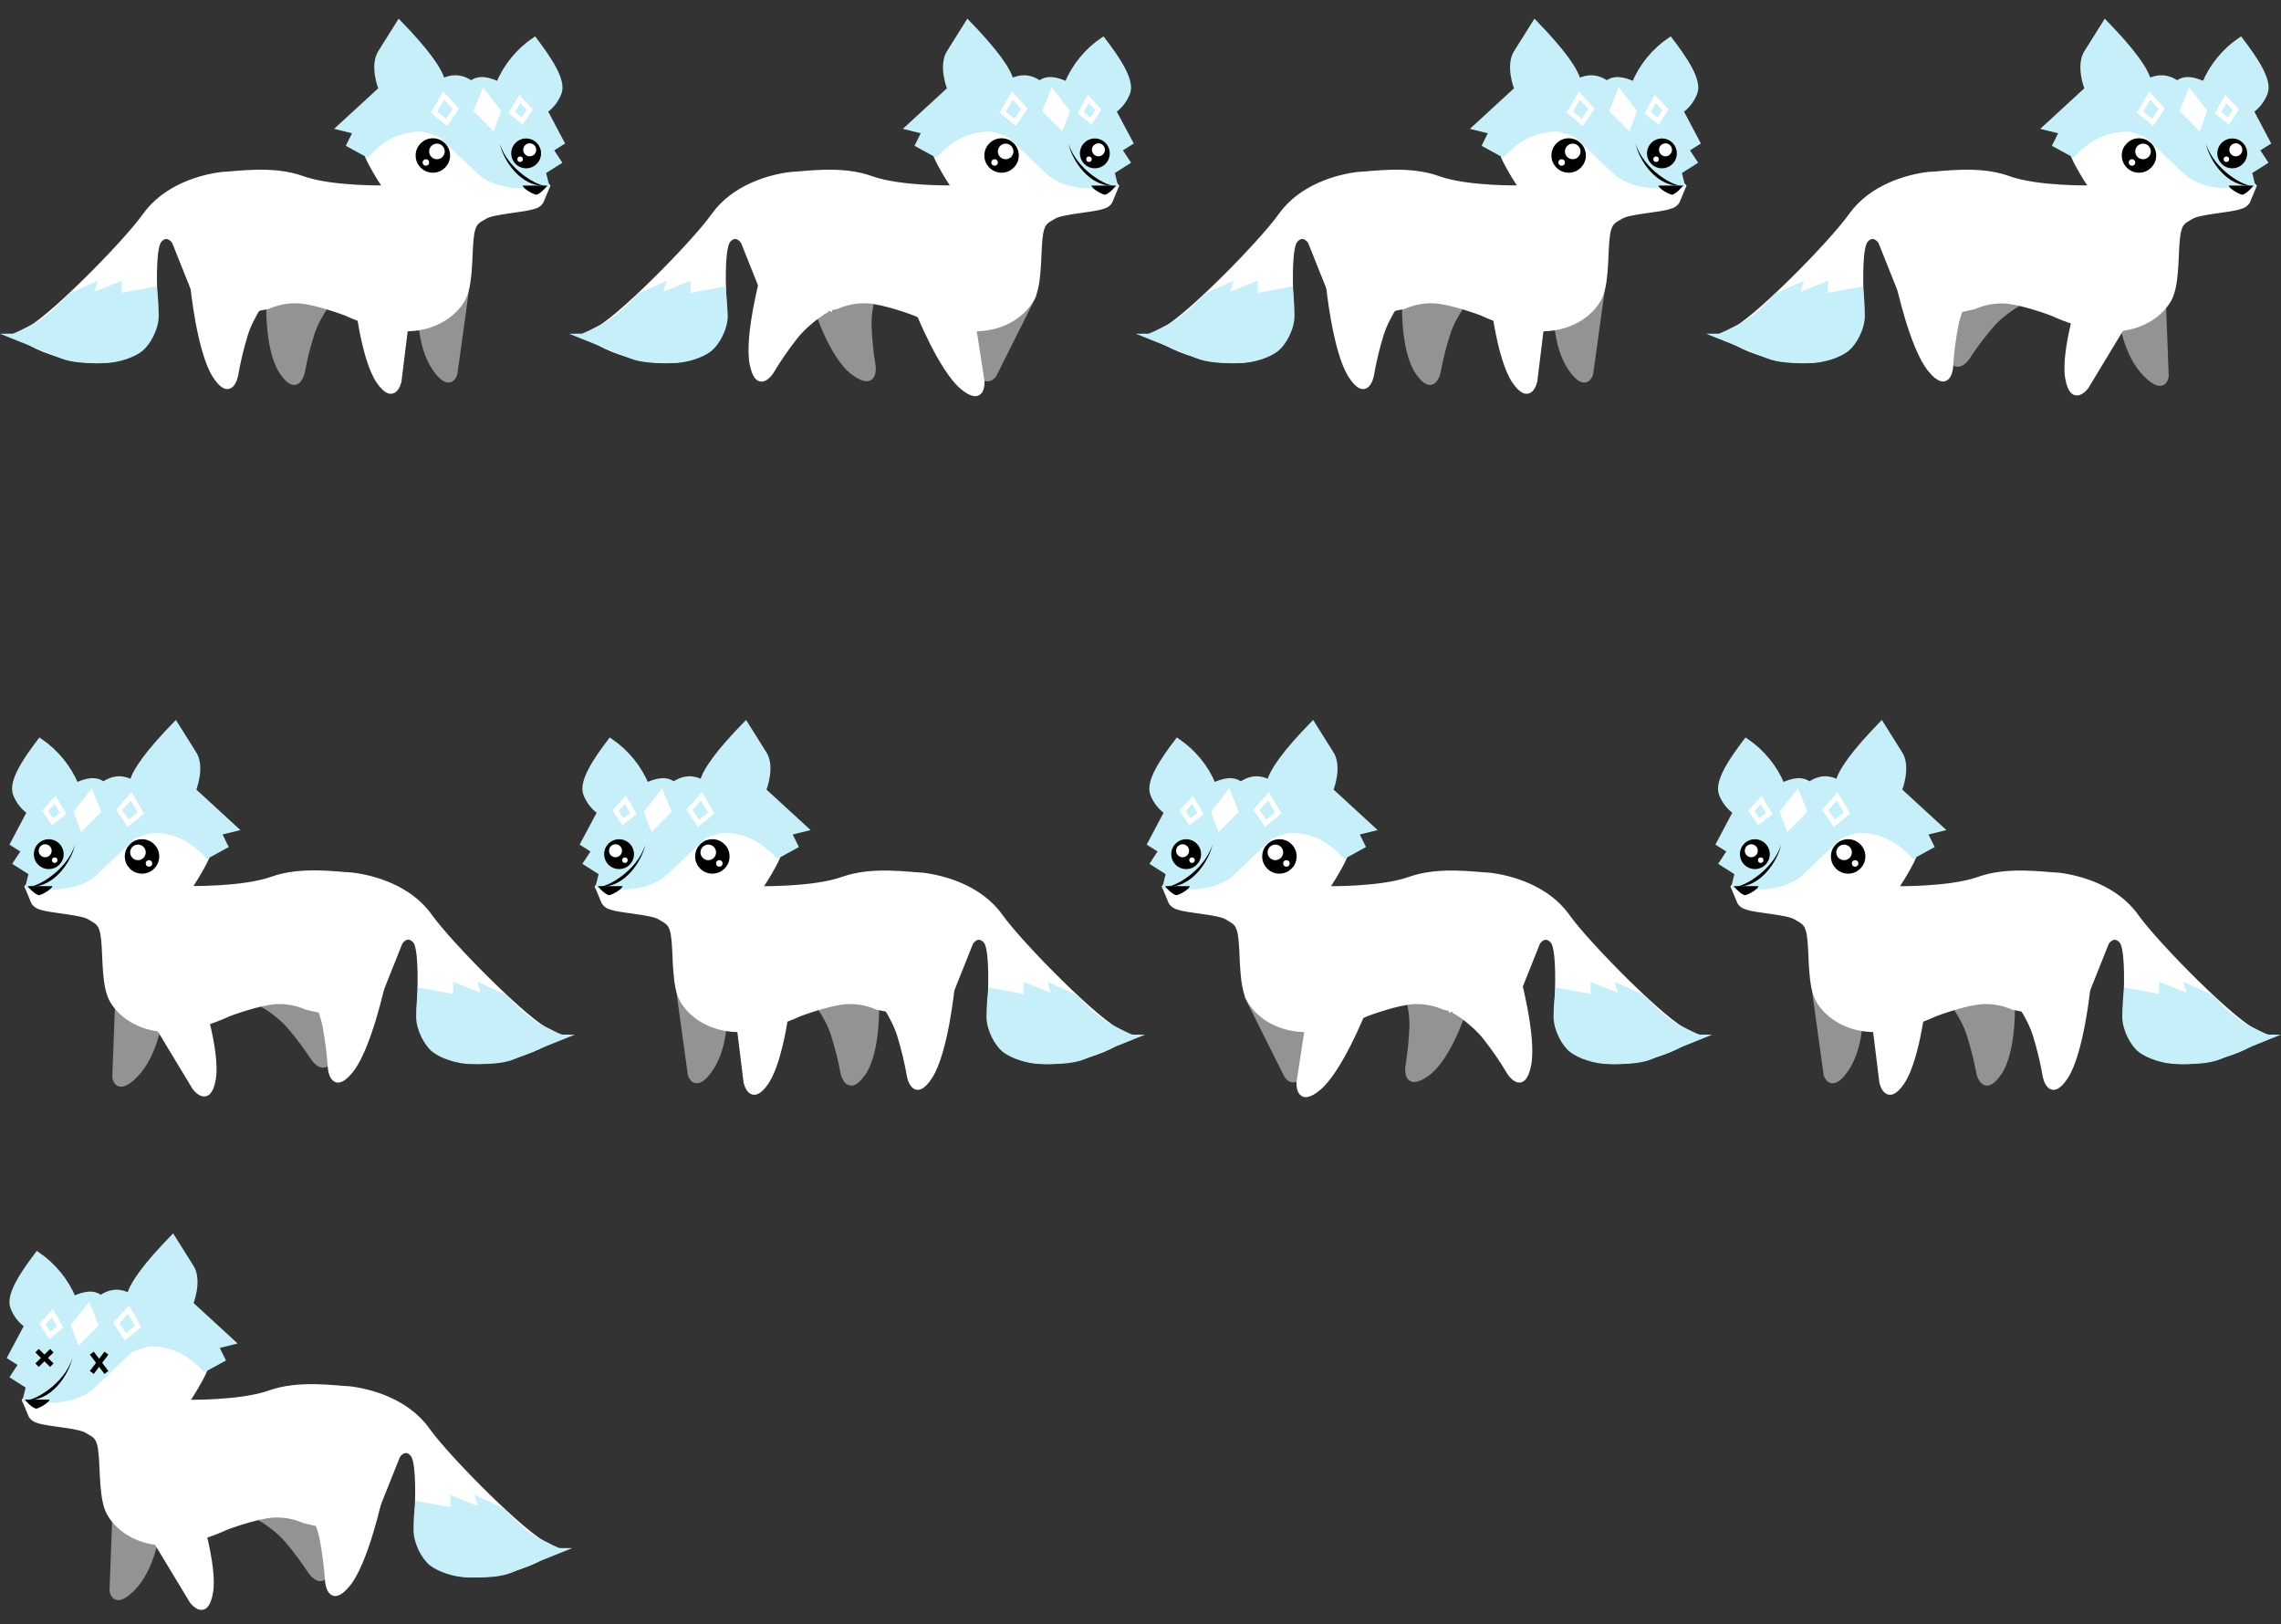 <?xml version="1.0" encoding="utf-8"?>
<!-- Generator: Adobe Illustrator 22.1.0, SVG Export Plug-In . SVG Version: 6.00 Build 0)  -->
<svg version="1.1" id="Layer_1" xmlns="http://www.w3.org/2000/svg" xmlns:xlink="http://www.w3.org/1999/xlink" x="0px" y="0px"
	 viewBox="0 0 1403.8 999.6" style="enable-background:new 0 0 1403.8 999.6;" xml:space="preserve">
<rect x="0" y="0" width="1403.8" height="999.6" fill="#333333" stroke="none"/>
<style type="text/css">
	.st0{fill:#939393;stroke:#939393;stroke-width:3;stroke-miterlimit:10;}
	.st1{fill:#FFFFFF;stroke:#FFFFFF;stroke-width:3;stroke-miterlimit:10;}
	.st2{fill:#C7EFF9;stroke:#C7EFF9;stroke-width:3;stroke-miterlimit:10;}
	.st3{stroke:#000000;stroke-width:3;stroke-miterlimit:10;}
	.st4{fill:#FFFFFF;}
	.st5{fill:none;stroke:#FFFFFF;stroke-width:3;stroke-miterlimit:10;}
	.st6{fill:none;stroke:#000000;stroke-width:3;stroke-miterlimit:10;}
</style>
<title>virknupls</title>
<g id="Layer_1_copy_4">
	<g id="Layer_1-2">
		<g id="Layer_3">
			<g id="Layer_10">
				<path class="st0" d="M165.4,183.6c0,0-1.5,31.3,8.1,45.5s12.6,0,12.6,0c1.5-8.2,3.5-16.3,6.1-24.2c3.5-10.8,13.9-25.3,13.9-21"
					/>
				<path class="st0" d="M258.8,191.2c0,0-1,21.2,8.6,35.4s12.6,3.5,12.6,3.5l7.6-55"/>
			</g>
			<g id="Layer_5">
				<path class="st1" d="M226,95.2c-1,0.6,10.9,21.1,11.9,20.4c0,0-33.6,0.8-51.8-5.8s-40.4-2.8-49.2-2.5
					c-12.9,1.5-35.1,7.6-47.7,25.3S28,199.3,15.4,203.8s36.4,24.8,57.1,16.2s21.4-16.9,23.2-29.3c0,0-0.3-3.5-0.4-8.6
					c-0.4-11.4-0.6-30.5,2.9-34.3c5-5.5,9.1,1,9.1,1l13.1,32.8l2.3,15.5l42.2-8.4c5.9-2.6,12.3-3.8,18.7-3.5
					c10.6,0.5,29.3,7.6,29.3,7.6s20.7,10.1,38.4,9.6s29.3-10.1,33.8-18.7s3.8-25.3,4.8-36.1c1-11.1,3.8-11.4,8.8-14.4
					s24.3-4,29.8-6.1c1.9-0.4,3.5-1.4,4.5-3l4-9.6c-35.4-35.3-96-39.9-96-39.9L226,95.2z"/>
			</g>
			<path class="st2" d="M272.4,49.8c-1.8-7.1-10-18.6-26.8-35.9l-11.1,17.7c-6,8.5,0,23.2,0,23.2l-25.8,23.7l10.1,2.5l-4,8.1
				l11.1,6.1c8.7-9.4,19.3-15.8,34.3-15.7c0,0,10.1,2.5,12.1,4.6s13.6,13.1,22.7,21.7s24.7,8.6,24.7,8.6l16.7-0.5l-2-8.1l9.6-6.1
				l-5-7.6l6.8-4.3l-10.3-19.5c3.9-2.8,6.9-6.6,8.6-11.1c3-7.6-6.2-21-15.1-32.8c-9.9,6.7-17.7,16.2-22.3,27.3
				c-6.3-2.9-12.1-4.2-16.7-0.5C283.5,46.6,277.4,47.3,272.4,49.8z"/>
			<g id="Layer_7">
				<circle class="st3" cx="266.4" cy="95.7" r="9.1"/>
				<circle class="st4" cx="268.9" cy="93.2" r="4.8"/>
				<circle class="st4" cx="262.1" cy="100" r="2"/>
				<circle class="st3" cx="323.8" cy="94.4" r="7.7"/>
				<circle class="st4" cx="326" cy="92.2" r="4"/>
				<circle class="st4" cx="320.1" cy="98" r="1.7"/>
				<path d="M321.7,114.2c0,1.9,7.4,6,8.6,5.6c3.1-1.1,6.6-5.6,6.6-5.6H321.7z"/>
				<polygon class="st1" points="297.7,56.8 293.1,68 303.2,78.1 306.8,68.5 				"/>
				<polygon class="st5" points="280.5,67 273,58.8 267.1,69 274.9,75.3 				"/>
				<polygon class="st5" points="326,67.6 319.9,60.9 315,69.3 321.4,74.5 				"/>
				<path d="M336.4,114.2c-4.3,1.2-23.7-9.3-28.8-25.8C309.5,98,320.3,115.7,336.4,114.2z"/>
			</g>
		</g>
		<g id="Layer_12">
			<path class="st2" d="M95.2,178l-21.7,4v-7l-17.7,7.1l2-6.6l-14.7,6.6c0,0-10.6,12.6-22.2,18.7s-13.1,6.1-13.1,6.1
				s22.7,9.1,29.8,12.1s16.7,3,25.8,3s18.7-3.5,23.2-7.1s9.6-12.6,9.6-20.7C96.1,188.8,95.8,183.4,95.2,178z"/>
		</g>
		<g id="Layer_9">
			<path class="st1" d="M219.4,182.1c0,0,4,38.4,13.6,52.5s12.6,0,12.6,0l6.1-49.5"/>
			<path class="st1" d="M118.6,175.8c0,0,4,40.5,13.7,55.5c9.7,15,12.7,0,12.7,0c1.5-8.6,3.5-17.2,6.1-25.5
				c3.5-11.4,13.9-26.7,13.9-22.2"/>
		</g>
	</g>
</g>
<g id="Layer_1_copy_2">
	<g id="Layer_1-2-2">
		<g id="Layer_3-2">
			<g id="Layer_10-2">
				<path class="st0" d="M502.5,189.6c0,0,9.2,30,23,40c13.8,10,11.9-4.3,11.9-4.3c-1.4-8.2-2.2-16.5-2.5-24.9
					c-0.4-11.4,4.5-28.5,5.9-24.4"/>
				<path class="st0" d="M604.3,187.2c0,0-7.8,19.8-3.3,36.2s10.8,7.4,10.8,7.4l24.9-49.7"/>
			</g>
			<g id="Layer_5-2">
				<path class="st1" d="M576,95.2c-1,0.6,10.9,21.1,11.9,20.4c0,0-33.6,0.8-51.8-5.8s-40.4-2.8-49.2-2.5
					c-12.9,1.5-35.1,7.6-47.7,25.3s-61.1,66.7-73.7,71.2s36.4,24.8,57.1,16.2s21.4-16.9,23.2-29.3c0,0-0.3-3.5-0.4-8.6
					c-0.4-11.4-0.6-30.5,2.9-34.3c5-5.5,9.1,1,9.1,1l13.1,32.8l2.3,15.5l42.2-8.4c5.9-2.6,12.3-3.8,18.7-3.5
					c10.6,0.5,29.3,7.6,29.3,7.6s20.7,10.1,38.4,9.6s29.3-10.1,33.8-18.7s3.8-25.3,4.8-36.1c1-11.1,3.8-11.4,8.8-14.4
					s24.3-4,29.8-6.1c1.9-0.4,3.5-1.4,4.5-3l4-9.6c-35.4-35.3-96-39.9-96-39.9L576,95.2z"/>
			</g>
			<path class="st2" d="M622.4,49.8c-1.8-7.1-10-18.6-26.8-35.9l-11.1,17.7c-6,8.5,0,23.2,0,23.2l-25.8,23.7l10.1,2.5l-4,8.1
				l11.1,6.1c8.7-9.4,19.3-15.8,34.3-15.7c0,0,10.1,2.5,12.1,4.6s13.6,13.1,22.7,21.7s24.7,8.6,24.7,8.6l16.7-0.5l-2-8.1l9.6-6.1
				l-5-7.6l6.8-4.3l-10.4-19.5c3.9-2.8,6.9-6.6,8.6-11.1c3-7.6-6.2-21-15.2-32.8c-9.9,6.7-17.7,16.2-22.3,27.3
				c-6.3-2.9-12.1-4.2-16.7-0.5C633.5,46.6,627.4,47.3,622.4,49.8z"/>
			<g id="Layer_7-2">
				<circle class="st3" cx="616.4" cy="95.7" r="9.1"/>
				<circle class="st4" cx="618.9" cy="93.2" r="4.8"/>
				<circle class="st4" cx="612.1" cy="100" r="2"/>
				<circle class="st3" cx="673.8" cy="94.4" r="7.7"/>
				<circle class="st4" cx="676" cy="92.2" r="4"/>
				<circle class="st4" cx="670.2" cy="98" r="1.7"/>
				<path d="M671.7,114.2c0,1.9,7.4,6,8.6,5.6c3.1-1.1,6.6-5.6,6.6-5.6H671.7z"/>
				<polygon class="st1" points="647.7,56.8 643.1,68 653.2,78.1 656.8,68.5 				"/>
				<polygon class="st5" points="630.5,67 623,58.8 617.1,69 624.8,75.3 				"/>
				<polygon class="st5" points="676,67.6 669.8,60.9 665,69.3 671.4,74.5 				"/>
				<path d="M686.4,114.2c-4.3,1.2-23.7-9.3-28.8-25.8C659.5,98,670.3,115.7,686.4,114.2z"/>
			</g>
		</g>
		<g id="Layer_12-2">
			<path class="st2" d="M445.2,178l-21.7,4v-7l-17.6,7.1l2-6.6l-14.6,6.6c0,0-10.6,12.6-22.2,18.7s-13.1,6.1-13.1,6.1
				s22.7,9.1,29.8,12.1s16.7,3,25.8,3s18.7-3.5,23.2-7.1s9.6-12.6,9.6-20.7C446.1,188.8,445.8,183.4,445.2,178z"/>
		</g>
		<g id="Layer_9-2">
			<path class="st1" d="M564.8,191.4c0,0,14.3,35.8,27.4,46.8s12.2-3.4,12.2-3.4l-7.6-49.3"/>
			<path class="st1" d="M470.1,167.5c0,0-10.8,39.2-7.2,56.7s11.8,4.6,11.8,4.6c4.5-7.5,9.5-14.8,14.9-21.6
				c7.4-9.4,22.6-19.9,21-15.7"/>
		</g>
	</g>
</g>
<g id="Layer_1_copy_3">
	<g id="Layer_1-3">
		<g id="Layer_3-3">
			<g id="Layer_10-3">
				<path class="st0" d="M864.4,183.6c0,0-1.5,31.3,8.1,45.5s12.6,0,12.6,0c1.5-8.2,3.5-16.3,6.1-24.2c3.5-10.8,13.9-25.3,13.9-21"
					/>
				<path class="st0" d="M957.8,191.2c0,0-1,21.2,8.6,35.4s12.6,3.5,12.6,3.5l7.6-55"/>
			</g>
			<g id="Layer_5-3">
				<path class="st1" d="M925,95.2c-1,0.6,10.9,21.1,11.9,20.4c0,0-33.6,0.8-51.8-5.8s-40.4-2.8-49.2-2.5
					c-12.9,1.5-35.1,7.6-47.7,25.3s-61.1,66.7-73.7,71.2s36.4,24.8,57.1,16.2s21.4-16.9,23.2-29.3c0,0-0.3-3.5-0.4-8.6
					c-0.4-11.4-0.6-30.5,2.9-34.3c5-5.5,9.1,1,9.1,1l13.1,32.8l2.3,15.5l42.2-8.4c5.9-2.6,12.3-3.8,18.7-3.5
					c10.6,0.5,29.3,7.6,29.3,7.6s20.7,10.1,38.4,9.6s29.3-10.1,33.8-18.7s3.8-25.3,4.8-36.1c1-11.1,3.8-11.4,8.8-14.4
					s24.3-4,29.8-6.1c1.9-0.4,3.5-1.4,4.6-3l4-9.6c-35.4-35.3-96-39.9-96-39.9L925,95.2z"/>
			</g>
			<path class="st2" d="M971.4,49.8c-1.8-7.1-10-18.6-26.8-35.9l-11.1,17.7c-6,8.5,0,23.2,0,23.2l-25.8,23.7l10.1,2.5l-4,8.1
				l11.1,6.1c8.7-9.4,19.3-15.8,34.3-15.7c0,0,10.1,2.5,12.1,4.6s13.6,13.1,22.7,21.7s24.7,8.6,24.7,8.6l16.7-0.5l-2-8.1l9.6-6.1
				l-5-7.6l6.8-4.3l-10.3-19.5c3.9-2.8,6.9-6.6,8.6-11.1c3-7.6-6.2-21-15.2-32.8c-9.9,6.7-17.7,16.2-22.3,27.3
				c-6.3-2.9-12.1-4.2-16.7-0.5C982.5,46.6,976.4,47.3,971.4,49.8z"/>
			<g id="Layer_7-3">
				<circle class="st3" cx="965.4" cy="95.7" r="9.1"/>
				<circle class="st4" cx="967.9" cy="93.2" r="4.8"/>
				<circle class="st4" cx="961.1" cy="100" r="2"/>
				<circle class="st3" cx="1022.8" cy="94.4" r="7.7"/>
				<path class="st4" d="M1025,88.2c2.2,0,4,1.8,4,4s-1.8,4-4,4c-2.2,0-4-1.8-4-4S1022.8,88.2,1025,88.2z"/>
				<circle class="st4" cx="1019.2" cy="98" r="1.7"/>
				<path d="M1020.7,114.2c0,1.9,7.4,6,8.6,5.6c3.1-1.1,6.6-5.6,6.6-5.6H1020.7z"/>
				<polygon class="st1" points="996.7,56.8 992.1,68 1002.2,78.1 1005.8,68.5 				"/>
				<polygon class="st5" points="979.5,67 972,58.8 966.1,69 973.8,75.3 				"/>
				<polygon class="st5" points="1025,67.6 1018.8,60.9 1014,69.3 1020.4,74.5 				"/>
				<path d="M1035.4,114.2c-4.3,1.2-23.7-9.3-28.8-25.8C1008.5,98,1019.3,115.7,1035.4,114.2z"/>
			</g>
		</g>
		<g id="Layer_12-3">
			<path class="st2" d="M794.2,178l-21.7,4v-7l-17.7,7.1l2-6.6l-14.7,6.6c0,0-10.6,12.6-22.2,18.7s-13.1,6.1-13.1,6.1
				s22.7,9.1,29.8,12.1s16.7,3,25.8,3s18.7-3.5,23.2-7.1s9.6-12.6,9.6-20.7C795.1,188.8,794.8,183.4,794.2,178z"/>
		</g>
		<g id="Layer_9-3">
			<path class="st1" d="M918.4,182.1c0,0,4,38.4,13.6,52.5s12.6,0,12.6,0l6.1-49.5"/>
			<path class="st1" d="M817.6,175.8c0,0,4,40.5,13.7,55.5s12.7,0,12.7,0c1.5-8.6,3.5-17.2,6.1-25.5c3.5-11.4,13.9-26.7,13.9-22.2"
				/>
		</g>
	</g>
</g>
<g id="Layer_1_copy">
	<g id="Layer_1-4">
		<g id="Layer_3-4">
			<g id="Layer_10-4">
				<path class="st0" d="M1209.3,170.3c0,0-13.6,28.3-10.2,45s11.6,4.9,11.6,4.9c4.5-7,9.6-13.7,15-20c7.4-8.6,22.6-17.9,20.9-13.9"
					/>
				<path class="st0" d="M1305.6,196.9c0,0,2.7,21.1,14.6,33.3s13,1.3,13,1.3l-2.1-55.5"/>
			</g>
			<g id="Layer_5-4">
				<path class="st1" d="M1276,95.2c-1,0.6,10.9,21.1,11.9,20.4c0,0-33.6,0.8-51.8-5.8s-40.4-2.8-49.2-2.5
					c-12.9,1.5-35.1,7.6-47.7,25.3s-61.1,66.7-73.7,71.2s36.4,24.8,57.1,16.2s21.4-16.9,23.2-29.3c0,0-0.3-3.5-0.4-8.6
					c-0.4-11.4-0.6-30.5,2.9-34.3c5-5.5,9.1,1,9.1,1l13.1,32.8l8.4,15.5l36.1-8.3c5.9-2.6,12.3-3.8,18.7-3.5
					c10.6,0.5,29.3,7.6,29.3,7.6s20.7,10.1,38.4,9.6s29.3-10.1,33.8-18.7s3.8-25.4,4.8-36.1c1-11.1,3.8-11.4,8.8-14.4
					s24.3-4,29.8-6.1c1.9-0.4,3.5-1.4,4.6-3l4-9.6c-35.4-35.3-96-39.9-96-39.9L1276,95.2z"/>
			</g>
			<path class="st2" d="M1322.4,49.8c-1.8-7.1-10-18.6-26.8-35.9l-11.1,17.7c-6,8.5,0,23.2,0,23.2l-25.8,23.7l10.1,2.5l-4,8.1
				l11.1,6.1c8.7-9.4,19.3-15.8,34.3-15.7c0,0,10.1,2.5,12.1,4.6s13.6,13.1,22.7,21.7s24.7,8.6,24.7,8.6l16.7-0.5l-2-8.1l9.6-6.1
				l-5-7.6l6.8-4.3l-10.3-19.5c3.9-2.8,6.9-6.6,8.6-11.1c3-7.6-6.2-21-15.2-32.8c-9.9,6.7-17.7,16.2-22.3,27.3
				c-6.3-2.9-12.1-4.2-16.7-0.5C1333.5,46.6,1327.4,47.3,1322.4,49.8z"/>
			<g id="Layer_7-4">
				<circle class="st3" cx="1316.4" cy="95.7" r="9.1"/>
				<circle class="st4" cx="1318.9" cy="93.2" r="4.8"/>
				<circle class="st4" cx="1312.1" cy="100" r="2"/>
				<circle class="st3" cx="1373.8" cy="94.4" r="7.7"/>
				<circle class="st4" cx="1376" cy="92.2" r="4"/>
				<circle class="st4" cx="1370.2" cy="98" r="1.7"/>
				<path d="M1371.7,114.2c0,1.9,7.4,6,8.6,5.6c3.1-1.1,6.6-5.6,6.6-5.6H1371.7z"/>
				<polygon class="st1" points="1347.7,56.8 1343.1,68 1353.2,78.1 1356.8,68.5 				"/>
				<polygon class="st5" points="1330.4,67 1323,58.8 1317.1,69 1324.8,75.3 				"/>
				<polygon class="st5" points="1376,67.6 1369.8,60.9 1365,69.3 1371.4,74.5 				"/>
				<path d="M1386.4,114.2c-4.3,1.2-23.7-9.3-28.8-25.8C1359.5,98,1370.3,115.7,1386.4,114.2z"/>
			</g>
		</g>
		<g id="Layer_12-4">
			<path class="st2" d="M1145.2,178l-21.7,4v-7l-17.7,7.1l2-6.6l-14.7,6.6c0,0-10.6,12.6-22.2,18.7s-13.1,6.1-13.1,6.1
				s22.7,9.1,29.8,12.1s16.7,3,25.8,3s18.7-3.5,23.2-7.1s9.6-12.6,9.6-20.7C1146.1,188.8,1145.8,183.4,1145.2,178z"/>
		</g>
		<g id="Layer_9-4">
			<path class="st1" d="M1281.5,179.3c0,0-12,36.7-9,53.5s11.5,5.2,11.5,5.2l25.8-42.7"/>
			<path class="st1" d="M1168.2,173.9c0,0,8.4,39.8,19.7,53.6s12.6-1.4,12.6-1.4c0.5-8.7,1.6-17.5,3.3-26.1
				c2.3-11.7,10.9-28.1,11.4-23.6"/>
		</g>
	</g>
</g>
<g id="Layer_1_copy_4-2">
	<g id="Layer_1-3-2">
		<g id="Layer_3-2-2">
			<g id="Layer_10-2-2">
				<path class="st0" d="M1197.8,615.2c0-4.3,10.4,10.2,13.9,21c2.5,7.9,4.6,16,6.1,24.2c0,0,3,14.1,12.6,0s8.1-45.5,8.1-45.5"/>
				<path class="st0" d="M1116.2,606.4l7.6,55c0,0,3.1,10.6,12.6-3.5s8.6-35.4,8.6-35.4"/>
			</g>
			<g id="Layer_5-2-2">
				<path class="st1" d="M1162.7,505.9c0,0-60.6,4.5-96,39.9l4,9.6c1.1,1.6,2.7,2.6,4.6,3c5.6,2.1,24.8,3,29.8,6.1s7.8,3.3,8.8,14.4
					c1,10.8,0.3,27.5,4.8,36.1s16.2,18.2,33.8,18.7s38.4-9.6,38.4-9.6s18.7-7.1,29.3-7.6c6.4-0.3,12.8,0.9,18.7,3.5l42.2,8.4
					l2.3-15.5l13.1-32.8c0,0,4.1-6.5,9.1-1c3.5,3.8,3.3,23,2.9,34.3c-0.2,5-0.4,8.6-0.4,8.6c1.9,12.4,2.5,20.7,23.2,29.3
					s69.7-11.6,57.1-16.2s-61.1-53.5-73.7-71.2s-34.8-23.7-47.7-25.3c-8.8-0.3-31.1-4-49.2,2.5s-51.8,5.8-51.8,5.8
					c1,0.6,12.9-19.8,11.9-20.5L1162.7,505.9z"/>
			</g>
			<path class="st2" d="M1113.6,482.7c-4.5-3.7-10.4-2.4-16.7,0.5c-4.6-11.1-12.3-20.5-22.3-27.3c-9,11.8-18.2,25.3-15.2,32.8
				c1.7,4.5,4.7,8.3,8.6,11.1l-10.3,19.5l6.8,4.3l-5,7.6l9.6,6.1l-2,8.1l16.7,0.5c0,0,15.7,0,24.7-8.6s20.7-19.7,22.7-21.7
				s12.1-4.5,12.1-4.5c15-0.2,25.7,6.3,34.3,15.7l11.1-6.1l-4-8.1l10.1-2.5l-25.8-23.7c0,0,6-14.8,0-23.2l-11.1-17.7
				c-16.7,17.2-25,28.7-26.8,35.9C1126.3,478.7,1120.2,478,1113.6,482.7z"/>
			<g id="Layer_7-2-2">
				<circle class="st3" cx="1137.4" cy="527.1" r="9.1"/>
				<circle class="st4" cx="1134.9" cy="524.6" r="4.8"/>
				<circle class="st4" cx="1141.7" cy="531.4" r="2"/>
				<circle class="st3" cx="1080" cy="525.7" r="7.7"/>
				<circle class="st4" cx="1077.8" cy="523.6" r="4"/>
				<circle class="st4" cx="1083.6" cy="529.4" r="1.7"/>
				<path d="M1067,545.4c0,0,3.4,4.4,6.6,5.5c1.2,0.5,8.5-3.6,8.6-5.5H1067z"/>
				<polygon class="st1" points="1097,499.8 1100.5,509.4 1110.6,499.3 1106.1,488.2 				"/>
				<polygon class="st5" points="1128.9,506.7 1136.7,500.4 1130.7,490.1 1123.3,498.4 				"/>
				<polygon class="st5" points="1082.3,505.8 1088.8,500.7 1083.9,492.3 1077.8,499 				"/>
				<path d="M1096.2,519.8c-5.2,16.5-24.6,26.9-28.8,25.8C1083.5,547.1,1094.2,529.4,1096.2,519.8z"/>
			</g>
		</g>
		<g id="Layer_12-2-2">
			<path class="st2" d="M1307.6,625.6c0,8.1,5.1,17.2,9.6,20.7s14.1,7.1,23.2,7.1s18.7,0,25.8-3s29.8-12.1,29.8-12.1
				s-1.5,0-13.1-6.1s-22.2-18.7-22.2-18.7l-14.7-6.6l2,6.6l-17.7-7v7l-21.7-4C1308,614.8,1307.7,620.2,1307.6,625.6z"/>
		</g>
		<g id="Layer_9-2-2">
			<path class="st1" d="M1152,616.5l6.1,49.5c0,0,3,14.2,12.6,0s13.6-52.6,13.6-52.6"/>
			<path class="st1" d="M1238.7,614.9c0-4.5,10.4,10.8,13.9,22.2c2.6,8.4,4.6,16.9,6.1,25.5c0,0,3,15,12.7,0s13.7-55.5,13.7-55.5"/>
		</g>
	</g>
</g>
<g id="Layer_1_copy_2-2">
	<g id="Layer_1-2-3">
		<g id="Layer_3-2-3">
			<g id="Layer_10-2-3">
				<path class="st0" d="M863,607.4c1.5-4,6.3,13.1,5.9,24.4c-0.3,8.3-1.2,16.6-2.5,24.8c0,0-2,14.3,11.9,4.3s23-40,23-40"/>
				<path class="st0" d="M767,612.5l24.9,49.7c0,0,6.3,9.1,10.8-7.4s-3.3-36.2-3.3-36.2"/>
			</g>
			<g id="Layer_5-2-3">
				<path class="st1" d="M812.7,505.9c0,0-60.6,4.5-96,39.9l4,9.6c1.1,1.6,2.7,2.6,4.5,3c5.5,2.1,24.8,3,29.8,6.1s7.8,3.3,8.8,14.4
					c1,10.8,0.3,27.5,4.8,36.1s16.2,18.2,33.9,18.7s38.3-9.6,38.3-9.6s18.7-7.1,29.3-7.6c6.4-0.3,12.8,0.9,18.7,3.5l42.2,8.4
					l2.3-15.5l13.1-32.8c0,0,4-6.5,9.1-1c3.5,3.8,3.3,23,2.9,34.3c-0.2,5-0.4,8.6-0.4,8.6c1.9,12.4,2.5,20.7,23.2,29.3
					s69.7-11.6,57.1-16.2s-61.1-53.5-73.7-71.2s-34.8-23.7-47.8-25.3c-8.8-0.3-31.1-4-49.2,2.5s-51.8,5.8-51.8,5.8
					c1,0.6,12.9-19.8,11.9-20.5L812.7,505.9z"/>
			</g>
			<path class="st2" d="M763.6,482.7c-4.5-3.7-10.4-2.4-16.7,0.5c-4.6-11.1-12.3-20.5-22.3-27.3c-9,11.8-18.2,25.3-15.2,32.8
				c1.7,4.5,4.7,8.3,8.6,11.1l-10.3,19.5l6.8,4.3l-5,7.6l9.6,6.1l-2,8.1l16.7,0.5c0,0,15.7,0,24.7-8.6s20.7-19.7,22.7-21.7
				s12.1-4.5,12.1-4.5c15-0.2,25.7,6.3,34.3,15.7l11.1-6.1l-4-8.1l10.1-2.5l-25.8-23.7c0,0,6-14.8,0-23.2l-11.1-17.7
				c-16.8,17.2-25,28.7-26.8,35.9C776.3,478.7,770.2,478,763.6,482.7z"/>
			<g id="Layer_7-2-3">
				<circle class="st3" cx="787.4" cy="527.1" r="9.1"/>
				<circle class="st4" cx="784.9" cy="524.6" r="4.8"/>
				<circle class="st4" cx="791.7" cy="531.4" r="2"/>
				<circle class="st3" cx="730" cy="525.7" r="7.7"/>
				<circle class="st4" cx="727.8" cy="523.6" r="4"/>
				<circle class="st4" cx="733.6" cy="529.4" r="1.7"/>
				<path d="M717,545.4c0,0,3.4,4.4,6.6,5.5c1.2,0.5,8.6-3.6,8.6-5.5H717z"/>
				<polygon class="st1" points="747,499.8 750.5,509.4 760.6,499.3 756.1,488.2 				"/>
				<polygon class="st5" points="778.9,506.7 786.7,500.4 780.7,490.1 773.3,498.4 				"/>
				<polygon class="st5" points="732.3,505.8 738.8,500.7 733.9,492.3 727.8,499 				"/>
				<path d="M746.2,519.8c-5.2,16.5-24.5,26.9-28.8,25.8C733.5,547.1,744.2,529.4,746.2,519.8z"/>
			</g>
		</g>
		<g id="Layer_12-2-3">
			<path class="st2" d="M957.6,625.6c0,8.1,5.1,17.2,9.6,20.7s14.1,7.1,23.2,7.1s18.7,0,25.8-3s29.8-12.1,29.8-12.1s-1.5,0-13.1-6.1
				s-22.2-18.7-22.2-18.7l-14.7-6.6l2,6.6l-17.6-7v7l-21.7-4C958,614.8,957.7,620.2,957.6,625.6z"/>
		</g>
		<g id="Layer_9-2-3">
			<path class="st1" d="M807,616.9l-7.6,49.3c0,0-0.9,14.4,12.2,3.4s27.4-46.8,27.4-46.8"/>
			<path class="st1" d="M893.1,622.8c-1.6-4.2,13.6,6.3,21,15.7c5.4,6.9,10.4,14.1,14.9,21.7c0,0,8.2,12.9,11.8-4.6
				s-7.2-56.7-7.2-56.7"/>
		</g>
	</g>
</g>
<g id="Layer_1_copy_3-2">
	<g id="Layer_1-3-3">
		<g id="Layer_3-3-2">
			<g id="Layer_10-3-2">
				<path class="st0" d="M498.8,615.2c0-4.3,10.4,10.2,13.9,21c2.5,7.9,4.6,16,6.1,24.2c0,0,3,14.1,12.6,0s8.1-45.5,8.1-45.5"/>
				<path class="st0" d="M417.2,606.4l7.6,55c0,0,3,10.6,12.6-3.5s8.6-35.4,8.6-35.4"/>
			</g>
			<g id="Layer_5-3-2">
				<path class="st1" d="M463.7,505.9c0,0-60.6,4.5-96,39.9l4,9.6c1.1,1.6,2.7,2.6,4.5,3c5.5,2.1,24.8,3,29.8,6.1s7.8,3.3,8.8,14.4
					c1,10.8,0.3,27.5,4.8,36.1s16.2,18.2,33.9,18.7s38.4-9.6,38.4-9.6s18.7-7.1,29.3-7.6c6.4-0.3,12.8,0.9,18.7,3.5l42.2,8.4
					l2.3-15.5l13.1-32.8c0,0,4-6.5,9.1-1c3.5,3.8,3.3,23,2.9,34.3c-0.2,5-0.4,8.6-0.4,8.6c1.9,12.4,2.5,20.7,23.2,29.3
					s69.7-11.6,57.1-16.2s-61.1-53.5-73.7-71.2s-34.8-23.7-47.8-25.3c-8.8-0.3-31.1-4-49.2,2.5c-18.2,6.5-51.8,5.8-51.8,5.8
					c1,0.6,12.9-19.8,11.9-20.5L463.7,505.9z"/>
			</g>
			<path class="st2" d="M414.6,482.7c-4.5-3.7-10.4-2.4-16.7,0.5c-4.6-11.1-12.4-20.5-22.3-27.3c-9,11.8-18.1,25.3-15.1,32.8
				c1.7,4.5,4.7,8.3,8.6,11.1l-10.4,19.5l6.8,4.3l-5,7.6l9.6,6.1l-2,8.1l16.7,0.5c0,0,15.6,0,24.7-8.6s20.7-19.7,22.7-21.7
				s12.1-4.5,12.1-4.5c15-0.2,25.6,6.3,34.3,15.7l11.1-6.1l-4-8.1l10.1-2.5l-25.8-23.7c0,0,6-14.8,0-23.2l-11.1-17.7
				c-16.8,17.2-25,28.7-26.8,35.9C427.3,478.7,421.2,478,414.6,482.7z"/>
			<g id="Layer_7-3-2">
				<circle class="st3" cx="438.4" cy="527.1" r="9.1"/>
				<circle class="st4" cx="435.9" cy="524.6" r="4.8"/>
				<circle class="st4" cx="442.7" cy="531.4" r="2"/>
				<circle class="st3" cx="381" cy="525.7" r="7.7"/>
				<circle class="st4" cx="378.8" cy="523.6" r="4"/>
				<circle class="st4" cx="384.6" cy="529.4" r="1.7"/>
				<path d="M367.9,545.4c0,0,3.4,4.4,6.6,5.5c1.2,0.5,8.6-3.6,8.6-5.5H367.9z"/>
				<polygon class="st1" points="398,499.8 401.5,509.4 411.6,499.3 407.1,488.2 				"/>
				<polygon class="st5" points="429.9,506.7 437.7,500.4 431.7,490.1 424.3,498.4 				"/>
				<polygon class="st5" points="383.4,505.8 389.8,500.7 384.9,492.3 378.8,499 				"/>
				<path d="M397.2,519.8c-5.1,16.5-24.5,26.9-28.8,25.8C384.5,547.1,395.2,529.4,397.2,519.8z"/>
			</g>
		</g>
		<g id="Layer_12-3-2">
			<path class="st2" d="M608.6,625.6c0,8.1,5.1,17.2,9.6,20.7s14.1,7.1,23.2,7.1s18.7,0,25.8-3s29.8-12.1,29.8-12.1s-1.5,0-13.1-6.1
				s-22.2-18.7-22.2-18.7l-14.7-6.6l2,6.6l-17.6-7v7l-21.7-4C609,614.8,608.7,620.2,608.6,625.6z"/>
		</g>
		<g id="Layer_9-3-2">
			<path class="st1" d="M453,616.5l6.1,49.5c0,0,3,14.2,12.6,0s13.6-52.6,13.6-52.6"/>
			<path class="st1" d="M539.7,614.9c0-4.5,10.4,10.8,13.9,22.2c2.6,8.4,4.6,16.9,6.1,25.5c0,0,3,15,12.7,0s13.7-55.5,13.7-55.5"/>
		</g>
	</g>
</g>
<g id="Layer_1_copy-2">
	<g id="Layer_1-4-2">
		<g id="Layer_3-4-2">
			<g id="Layer_10-4-2">
				<path class="st0" d="M157.1,617.7c-1.7-4,13.5,5.3,20.9,13.9c5.4,6.3,10.4,13,15,20c0,0,8.3,11.8,11.6-4.9s-10.2-45-10.2-45"/>
				<path class="st0" d="M72.7,607.3l-2.1,55.5c0,0,1.1,11,13-1.3s14.6-33.3,14.6-33.3"/>
			</g>
			<g id="Layer_5-4-2">
				<path class="st1" d="M112.7,505.9c0,0-60.6,4.5-96,39.9l4,9.6c1.1,1.6,2.7,2.6,4.5,3c5.5,2.1,24.8,3,29.8,6.1s7.8,3.3,8.8,14.4
					c1,10.8,0.3,27.5,4.8,36.1s16.2,18.2,33.8,18.7s38.3-9.6,38.3-9.6s18.7-7.1,29.3-7.6c6.4-0.3,12.8,0.9,18.7,3.5l36.1,8.3
					l8.4-15.5l13.1-32.8c0,0,4.1-6.5,9.1-1c3.5,3.8,3.3,23,2.9,34.3c-0.1,5-0.4,8.6-0.4,8.6c1.9,12.4,2.5,20.7,23.2,29.3
					s69.7-11.6,57.1-16.2s-61.1-53.5-73.7-71.2s-34.8-23.7-47.8-25.3c-8.8-0.3-31.1-4-49.2,2.5s-51.8,5.8-51.8,5.8
					c1,0.6,12.9-19.8,11.9-20.5L112.7,505.9z"/>
			</g>
			<path class="st2" d="M63.6,482.7c-4.5-3.7-10.4-2.4-16.7,0.5c-4.6-11.1-12.4-20.5-22.3-27.3c-9,11.8-18.1,25.3-15.1,32.8
				c1.7,4.5,4.7,8.3,8.6,11.1L7.8,519.3l6.8,4.3l-5,7.6l9.6,6.1l-2,8.1l16.7,0.5c0,0,15.7,0,24.7-8.6s20.7-19.7,22.7-21.7
				s12.1-4.5,12.1-4.5c15-0.2,25.7,6.3,34.3,15.7l11.1-6.1l-4-8.1l10.1-2.5l-25.8-23.7c0,0,6-14.8,0-23.2l-11.1-17.7
				c-16.7,17.2-25,28.7-26.8,35.9C76.3,478.7,70.2,478,63.6,482.7z"/>
			<g id="Layer_7-4-2">
				<circle class="st3" cx="87.4" cy="527.1" r="9.1"/>
				<circle class="st4" cx="84.9" cy="524.6" r="4.8"/>
				<circle class="st4" cx="91.7" cy="531.4" r="2"/>
				<circle class="st3" cx="30" cy="525.7" r="7.7"/>
				<circle class="st4" cx="27.8" cy="523.6" r="4"/>

					<ellipse transform="matrix(7.935689e-03 -1 1 7.935689e-03 -496.029 558.797)" class="st4" cx="33.6" cy="529.4" rx="1.7" ry="1.7"/>
				<path d="M17,545.4c0,0,3.4,4.4,6.6,5.5c1.2,0.5,8.5-3.6,8.6-5.5H17z"/>
				<polygon class="st1" points="47,499.8 50.5,509.4 60.6,499.3 56.1,488.2 				"/>
				<polygon class="st5" points="78.9,506.7 86.7,500.4 80.7,490.1 73.3,498.4 				"/>
				<polygon class="st5" points="32.3,505.8 38.8,500.7 33.9,492.3 27.8,499 				"/>
				<path d="M46.2,519.8c-5.2,16.5-24.6,26.9-28.8,25.8C33.5,547.1,44.2,529.4,46.2,519.8z"/>
			</g>
		</g>
		<g id="Layer_12-4-2">
			<path class="st2" d="M257.6,625.6c0,8.1,5.1,17.2,9.6,20.7s14.1,7.1,23.2,7.1s18.7,0,25.8-3s29.8-12.1,29.8-12.1s-1.5,0-13.1-6.1
				s-22.2-18.7-22.2-18.7l-14.6-6.6l2,6.6l-17.7-7v7l-21.7-4C258,614.8,257.7,620.2,257.6,625.6z"/>
		</g>
		<g id="Layer_9-4-2">
			<path class="st1" d="M94,626.7l25.8,42.7c0,0,8.5,11.7,11.5-5.2s-9-53.5-9-53.5"/>
			<path class="st1" d="M188.6,607.9c0.5-4.5,9.2,11.8,11.4,23.6c1.6,8.6,2.7,17.3,3.3,26.1c0,0,1.4,15.2,12.6,1.4
				s19.7-53.6,19.7-53.6"/>
		</g>
	</g>
</g>
<g id="Layer_1_copy-2_1_">
	<g id="Layer_1-4-2_1_">
		<g id="Layer_3-4-2_1_">
			<g id="Layer_10-4-2_1_">
				<path class="st0" d="M155.4,933.7c-1.7-4,13.5,5.3,20.9,13.9c5.4,6.3,10.4,13,15,20c0,0,8.3,11.8,11.6-4.9s-10.2-45-10.2-45"/>
				<path class="st0" d="M71,923.3l-2.1,55.5c0,0,1.1,11,13-1.3s14.6-33.3,14.6-33.3"/>
			</g>
			<g id="Layer_5-4-2_1_">
				<path class="st1" d="M111.1,821.9c0,0-60.6,4.5-96,39.9l4,9.6c1.1,1.6,2.7,2.6,4.5,3c5.5,2.1,24.8,3,29.8,6.1s7.8,3.3,8.8,14.4
					c1,10.8,0.3,27.5,4.8,36.1s16.2,18.2,33.8,18.7s38.4-9.6,38.4-9.6s18.7-7.1,29.3-7.6c6.4-0.3,12.8,0.9,18.7,3.5l36.1,8.3
					l8.4-15.5l13.1-32.8c0,0,4.1-6.5,9.1-1c3.5,3.8,3.3,23,2.9,34.3c-0.1,5-0.4,8.6-0.4,8.6c1.9,12.4,2.5,20.7,23.2,29.3
					s69.7-11.6,57.1-16.2S275.6,897.7,263,880s-34.8-23.7-47.8-25.3c-8.8-0.3-31.1-4-49.2,2.5s-51.8,5.8-51.8,5.8
					c1,0.6,12.9-19.8,11.9-20.5L111.1,821.9z"/>
			</g>
			<path class="st2" d="M62,798.7c-4.5-3.7-10.4-2.4-16.7,0.5c-4.6-11.1-12.4-20.5-22.3-27.3c-9,11.8-18.1,25.3-15.1,32.8
				c1.7,4.5,4.7,8.3,8.6,11.1L6.1,835.3l6.8,4.3l-5,7.6l9.6,6.1l-2,8.1l16.7,0.5c0,0,15.7,0,24.7-8.6s20.7-19.7,22.7-21.7
				s12.1-4.5,12.1-4.5c15-0.2,25.7,6.3,34.3,15.7l11.1-6.1l-4-8.1l10.1-2.5l-25.8-23.7c0,0,6-14.8,0-23.2l-11.1-17.7
				c-16.7,17.2-25,28.7-26.8,35.9C74.7,794.7,68.6,794,62,798.7z"/>
			<g id="Layer_7-4-2_1_">
				<path class="st3" d="M85.7,852.2"/>
				<path d="M15.3,861.4c0,0,3.4,4.4,6.6,5.5c1.2,0.5,8.5-3.6,8.6-5.5H15.3z"/>
				<polygon class="st1" points="45.3,815.8 48.9,825.4 59,815.3 54.4,804.2 				"/>
				<polygon class="st5" points="77.2,822.7 85,816.4 79.1,806.1 71.6,814.4 				"/>
				<polygon class="st5" points="30.7,821.8 37.1,816.7 32.2,808.3 26.1,815 				"/>
				<path d="M44.6,835.8c-5.2,16.5-24.5,26.9-28.8,25.8C31.8,863.1,42.5,845.4,44.6,835.8z"/>
			</g>
		</g>
		<g id="Layer_12-4-2_1_">
			<path class="st2" d="M256,941.6c0,8.1,5.1,17.2,9.6,20.7s14.1,7.1,23.2,7.1s18.7,0,25.8-3s29.8-12.1,29.8-12.1s-1.5,0-13.1-6.1
				S309,929.4,309,929.4l-14.6-6.6l2,6.6l-17.7-7v7l-21.7-4C256.3,930.8,256,936.2,256,941.6z"/>
		</g>
		<g id="Layer_9-4-2_1_">
			<path class="st1" d="M92.3,942.7l25.8,42.7c0,0,8.5,11.7,11.5-5.2c3-16.8-9-53.5-9-53.5"/>
			<path class="st1" d="M186.9,923.9c0.5-4.5,9.2,11.8,11.4,23.6c1.6,8.6,2.7,17.3,3.3,26.1c0,0,1.4,15.2,12.6,1.4
				s19.7-53.6,19.7-53.6"/>
		</g>
		<line class="st6" x1="56.5" y1="832.8" x2="65.5" y2="844.7"/>
		<line class="st6" x1="65.5" y1="832.8" x2="56.5" y2="844.7"/>
		<line class="st6" x1="22.8" y1="831.3" x2="31.9" y2="840.2"/>
		<line class="st6" x1="31.9" y1="831.3" x2="22.8" y2="840.2"/>
	</g>
</g>
</svg>
